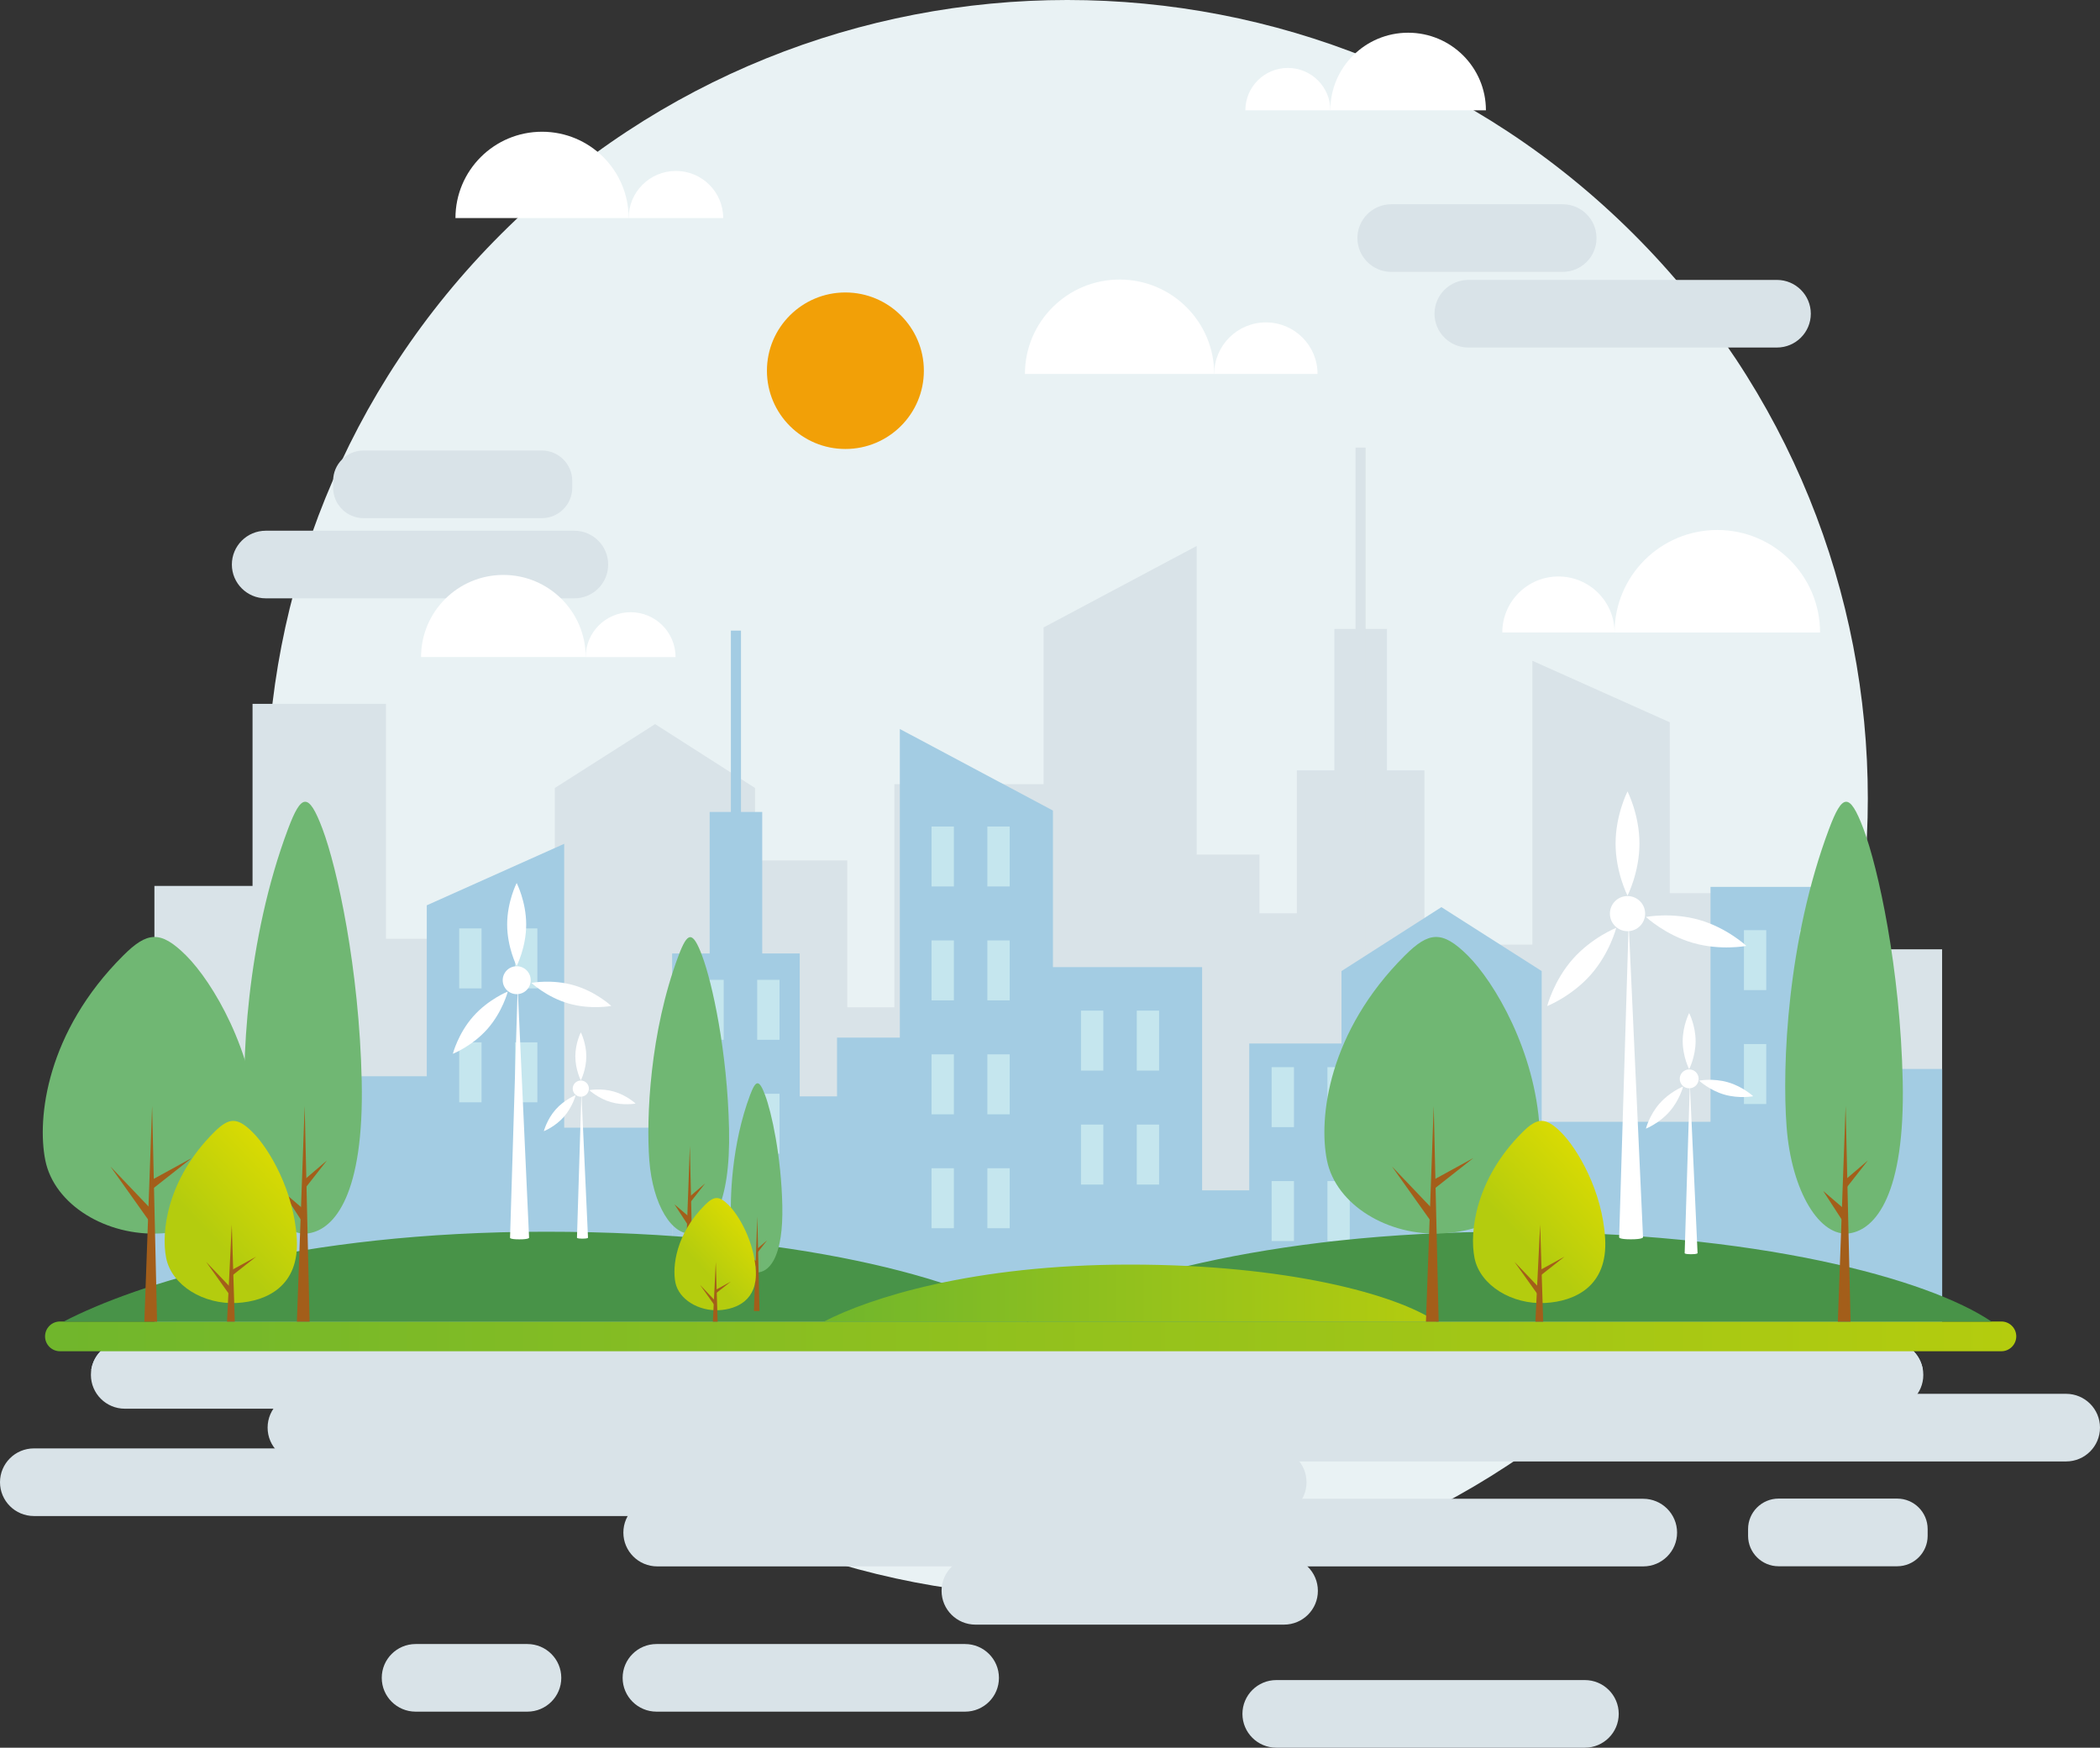 <svg width="155" height="129" viewBox="0 0 155 129" fill="none" xmlns="http://www.w3.org/2000/svg">
<rect x="0" y="0" width="155" height="129" fill="#333333" stroke="none"/>
<g clip-path="url(#clip0)">
<path d="M120.558 100.606C143.632 77.591 143.632 40.276 120.558 17.261C97.484 -5.754 60.073 -5.754 36.999 17.261C13.925 40.276 13.925 77.591 36.999 100.606C60.073 123.621 97.484 123.621 120.558 100.606Z" fill="#E9F2F4"/>
<path d="M68.19 27.363C68.19 30.553 65.596 33.14 62.398 33.14C59.2 33.14 56.607 30.553 56.607 27.363C56.607 24.174 59.2 21.587 62.398 21.587C65.596 21.59 68.19 24.177 68.19 27.363Z" fill="#F2A007"/>
<path d="M113.103 95.735H123.244V53.312L113.103 48.772V95.735Z" fill="#D9E3E8"/>
<path d="M115.129 69.726H105.133V95.739H115.129V69.726Z" fill="#D9E3E8"/>
<path d="M105.137 56.862H95.718V95.735H105.137V56.862Z" fill="#D9E3E8"/>
<path d="M102.368 46.421H98.487V85.294H102.368V46.421Z" fill="#D9E3E8"/>
<path d="M100.797 33.036H100.051V71.908H100.797V33.036Z" fill="#D9E3E8"/>
<path d="M96.731 67.412H91.805V95.735H96.731V67.412Z" fill="#D9E3E8"/>
<path d="M92.963 63.077H87.459V95.735H92.963V63.077Z" fill="#D9E3E8"/>
<path d="M77.027 95.735H88.326V40.298L77.027 46.313V95.735Z" fill="#D9E3E8"/>
<path d="M78.04 57.877H66.015V95.739H78.04V57.877Z" fill="#D9E3E8"/>
<path d="M67.173 74.351H61.669V95.739H67.173V74.351Z" fill="#D9E3E8"/>
<path d="M62.537 63.511H55.584V95.735H62.537V63.511Z" fill="#D9E3E8"/>
<path d="M40.952 95.735H55.729V58.163L48.354 53.447L40.952 58.163V95.735Z" fill="#D9E3E8"/>
<path d="M42.4 69.291H27.042V95.735H42.4V69.291Z" fill="#D9E3E8"/>
<path d="M28.491 51.952H18.64V95.739H28.491V51.952Z" fill="#D9E3E8"/>
<path d="M19.654 65.391H11.397V95.739H19.654V65.391Z" fill="#D9E3E8"/>
<path d="M134.708 65.927H121.586V95.735H134.708V65.927Z" fill="#D9E3E8"/>
<path d="M143.346 70.069H133.712V95.735H143.346V70.069Z" fill="#D9E3E8"/>
<path d="M41.644 97.719H31.5V66.822L41.644 62.282V97.719Z" fill="url(#paint0_linear)"/>
<path d="M39.614 97.719H49.61V83.236H39.614V97.719Z" fill="url(#paint1_linear)"/>
<path d="M59.028 97.719H49.61V70.376H59.028V97.719Z" fill="url(#paint2_linear)"/>
<path d="M56.259 90.386H52.379V59.931H56.259V90.386Z" fill="url(#paint3_linear)"/>
<path d="M54.692 85.418H53.946V46.546H54.692V85.418Z" fill="url(#paint4_linear)"/>
<path d="M62.939 97.719H58.015V80.925H62.939V97.719Z" fill="url(#paint5_linear)"/>
<path d="M67.285 97.719H61.781V76.587H67.285V97.719Z" fill="url(#paint6_linear)"/>
<path d="M77.716 97.719H66.417V53.808L77.716 59.827V97.719Z" fill="url(#paint7_linear)"/>
<path d="M88.728 97.719H76.703V71.386H88.728V97.719Z" fill="url(#paint8_linear)"/>
<path d="M93.074 97.719H87.57V87.861H93.074V97.719Z" fill="url(#paint9_linear)"/>
<path d="M99.159 97.719H92.206V77.022H99.159V97.719Z" fill="url(#paint10_linear)"/>
<path d="M113.792 97.719H99.014V71.676L106.389 66.957L113.792 71.676V97.719Z" fill="url(#paint11_linear)"/>
<path d="M127.701 97.719H112.343V82.802H127.701V97.719Z" fill="url(#paint12_linear)"/>
<path d="M136.106 97.719H126.252V65.462H136.106V97.719Z" fill="url(#paint13_linear)"/>
<path d="M143.35 97.719H135.09V78.901H143.35V97.719Z" fill="url(#paint14_linear)"/>
<path d="M20.035 97.719H33.158V79.44H20.035V97.719Z" fill="url(#paint15_linear)"/>
<path d="M11.397 97.719H21.031V83.579H11.397V97.719Z" fill="url(#paint16_linear)"/>
<path d="M70.405 61.006H68.757V65.431H70.405V61.006Z" fill="#C5E6EE"/>
<path d="M74.525 61.006H72.877V65.431H74.525V61.006Z" fill="#C5E6EE"/>
<path d="M70.405 69.413H68.757V73.838H70.405V69.413Z" fill="#C5E6EE"/>
<path d="M74.525 69.413H72.877V73.838H74.525V69.413Z" fill="#C5E6EE"/>
<path d="M70.405 77.823H68.757V82.249H70.405V77.823Z" fill="#C5E6EE"/>
<path d="M74.525 77.823H72.877V82.249H74.525V77.823Z" fill="#C5E6EE"/>
<path d="M70.405 86.23H68.757V90.656H70.405V86.23Z" fill="#C5E6EE"/>
<path d="M74.525 86.23H72.877V90.656H74.525V86.23Z" fill="#C5E6EE"/>
<path d="M81.434 74.596H79.786V79.022H81.434V74.596Z" fill="#C5E6EE"/>
<path d="M85.554 74.596H83.906V79.022H85.554V74.596Z" fill="#C5E6EE"/>
<path d="M81.434 83.007H79.786V87.433H81.434V83.007Z" fill="#C5E6EE"/>
<path d="M85.554 83.007H83.906V87.433H85.554V83.007Z" fill="#C5E6EE"/>
<path d="M95.506 78.769H93.858V83.195H95.506V78.769Z" fill="#C5E6EE"/>
<path d="M99.626 78.769H97.978V83.195H99.626V78.769Z" fill="#C5E6EE"/>
<path d="M95.506 87.177H93.858V91.603H95.506V87.177Z" fill="#C5E6EE"/>
<path d="M99.626 87.177H97.978V91.603H99.626V87.177Z" fill="#C5E6EE"/>
<path d="M105.771 73.967H104.124V78.392H105.771V73.967Z" fill="#C5E6EE"/>
<path d="M109.891 73.967H108.243V78.392H109.891V73.967Z" fill="#C5E6EE"/>
<path d="M105.771 82.374H104.124V86.799H105.771V82.374Z" fill="#C5E6EE"/>
<path d="M109.891 82.374H108.243V86.799H109.891V82.374Z" fill="#C5E6EE"/>
<path d="M130.365 68.655H128.718V73.081H130.365V68.655Z" fill="#C5E6EE"/>
<path d="M134.485 68.655H132.837V73.081H134.485V68.655Z" fill="#C5E6EE"/>
<path d="M130.365 77.062H128.718V81.488H130.365V77.062Z" fill="#C5E6EE"/>
<path d="M134.485 77.062H132.837V81.488H134.485V77.062Z" fill="#C5E6EE"/>
<path d="M53.416 72.323H51.768V76.749H53.416V72.323Z" fill="#C5E6EE"/>
<path d="M57.536 72.323H55.888V76.749H57.536V72.323Z" fill="#C5E6EE"/>
<path d="M53.416 80.73H51.768V85.156H53.416V80.73Z" fill="#C5E6EE"/>
<path d="M57.536 80.73H55.888V85.156H57.536V80.73Z" fill="#C5E6EE"/>
<path d="M35.542 68.527H33.894V72.953H35.542V68.527Z" fill="#C5E6EE"/>
<path d="M39.662 68.527H38.014V72.953H39.662V68.527Z" fill="#C5E6EE"/>
<path d="M35.542 76.937H33.894V81.363H35.542V76.937Z" fill="#C5E6EE"/>
<path d="M39.662 76.937H38.014V81.363H39.662V76.937Z" fill="#C5E6EE"/>
<path d="M42.387 44.164H19.616C18.235 44.164 17.114 43.046 17.114 41.669C17.114 40.291 18.235 39.173 19.616 39.173H42.387C43.768 39.173 44.889 40.291 44.889 41.669C44.893 43.049 43.772 44.164 42.387 44.164Z" fill="#D9E3E8"/>
<path d="M39.986 38.246H26.84C25.597 38.246 24.587 37.239 24.587 36V35.498C24.587 34.258 25.597 33.251 26.84 33.251H39.986C41.229 33.251 42.238 34.258 42.238 35.498V36C42.238 37.239 41.229 38.246 39.986 38.246Z" fill="#D9E3E8"/>
<path d="M131.152 25.652H108.382C107.001 25.652 105.88 24.534 105.88 23.157C105.88 21.779 107.001 20.661 108.382 20.661H131.152C132.533 20.661 133.655 21.779 133.655 23.157C133.655 24.534 132.533 25.652 131.152 25.652Z" fill="#D9E3E8"/>
<path d="M115.335 20.068H102.692C101.311 20.068 100.189 18.95 100.189 17.572C100.189 16.194 101.311 15.076 102.692 15.076H115.335C116.716 15.076 117.837 16.194 117.837 17.572C117.841 18.95 116.719 20.068 115.335 20.068Z" fill="#D9E3E8"/>
<path d="M139.449 98.986H9.205C7.942 98.986 6.899 99.922 6.73 101.135H141.928C141.756 99.919 140.716 98.986 139.449 98.986Z" fill="#D2ECFC"/>
<path d="M109.516 103.048H99.538C98.933 103.048 98.44 103.536 98.44 104.143C98.44 104.749 98.93 105.237 99.538 105.237H109.516C110.121 105.237 110.614 104.749 110.614 104.143C110.614 103.536 110.121 103.048 109.516 103.048Z" fill="#D9E3E8"/>
<path d="M96.627 103.048H94.915C94.31 103.048 93.817 103.536 93.817 104.143C93.817 104.749 94.307 105.237 94.915 105.237H96.627C97.231 105.237 97.724 104.749 97.724 104.143C97.724 103.536 97.235 103.048 96.627 103.048Z" fill="#D9E3E8"/>
<path d="M139.456 103.978H9.212C7.831 103.978 6.71 102.859 6.71 101.482C6.71 100.104 7.831 98.986 9.212 98.986H139.456C140.837 98.986 141.958 100.104 141.958 101.482C141.962 102.859 140.841 103.978 139.456 103.978Z" fill="#D9E3E8"/>
<path d="M152.498 107.871H22.254C20.873 107.871 19.752 106.753 19.752 105.375C19.752 103.998 20.873 102.879 22.254 102.879H152.498C153.879 102.879 155 103.998 155 105.375C155 106.753 153.879 107.871 152.498 107.871Z" fill="#D9E3E8"/>
<path d="M93.935 111.9H2.502C1.121 111.9 0 110.781 0 109.404C0 108.026 1.121 106.908 2.502 106.908H93.932C95.313 106.908 96.434 108.026 96.434 109.404C96.438 110.781 95.317 111.9 93.935 111.9Z" fill="#D9E3E8"/>
<path d="M121.285 115.618H48.513C47.132 115.618 46.01 114.5 46.01 113.122C46.01 111.745 47.132 110.626 48.513 110.626H121.282C122.663 110.626 123.784 111.745 123.784 113.122C123.787 114.5 122.666 115.618 121.285 115.618Z" fill="#D9E3E8"/>
<path d="M94.769 119.916H71.999C70.618 119.916 69.497 118.798 69.497 117.42C69.497 116.043 70.618 114.924 71.999 114.924H94.769C96.151 114.924 97.272 116.043 97.272 117.42C97.275 118.798 96.154 119.916 94.769 119.916Z" fill="#D9E3E8"/>
<path d="M71.233 126.339H48.459C47.077 126.339 45.956 125.221 45.956 123.844C45.956 122.466 47.077 121.348 48.459 121.348H71.229C72.61 121.348 73.731 122.466 73.731 123.844C73.735 125.221 72.614 126.339 71.233 126.339Z" fill="#D9E3E8"/>
<path d="M38.926 126.339H30.679C29.298 126.339 28.177 125.221 28.177 123.844C28.177 122.466 29.298 121.348 30.679 121.348H38.926C40.307 121.348 41.428 122.466 41.428 123.844C41.428 125.221 40.307 126.339 38.926 126.339Z" fill="#D9E3E8"/>
<path d="M140.027 115.608H131.277C130.035 115.608 129.025 114.601 129.025 113.362V112.86C129.025 111.62 130.035 110.613 131.277 110.613H140.027C141.27 110.613 142.279 111.62 142.279 112.86V113.362C142.279 114.601 141.27 115.608 140.027 115.608Z" fill="#D9E3E8"/>
<path d="M116.976 129H94.206C92.824 129 91.703 127.882 91.703 126.504C91.703 125.127 92.824 124.008 94.206 124.008H116.976C118.357 124.008 119.478 125.127 119.478 126.504C119.478 127.882 118.357 129 116.976 129Z" fill="#D9E3E8"/>
<path d="M35.876 107.103H25.901C25.296 107.103 24.803 107.592 24.803 108.198C24.803 108.801 25.293 109.293 25.901 109.293H35.88C36.484 109.293 36.977 108.804 36.977 108.198C36.974 107.592 36.484 107.103 35.876 107.103Z" fill="#D9E3E8"/>
<path d="M41.705 105.348H35.045C34.441 105.348 33.948 105.837 33.948 106.443C33.948 107.046 34.438 107.538 35.045 107.538H41.705C42.309 107.538 42.802 107.049 42.802 106.443C42.802 105.84 42.309 105.348 41.705 105.348Z" fill="#D9E3E8"/>
<path d="M61.48 108.016H51.501C50.897 108.016 50.404 108.505 50.404 109.111C50.404 109.714 50.893 110.205 51.501 110.205H61.48C62.084 110.205 62.577 109.717 62.577 109.111C62.577 108.505 62.084 108.016 61.48 108.016Z" fill="#D9E3E8"/>
<path d="M92.693 111.667H84.564C83.96 111.667 83.467 112.156 83.467 112.762C83.467 113.368 83.957 113.857 84.564 113.857H92.693C93.297 113.857 93.79 113.368 93.79 112.762C93.79 112.156 93.297 111.667 92.693 111.667Z" fill="#D9E3E8"/>
<path d="M86.716 109.912H76.737C76.132 109.912 75.639 110.401 75.639 111.007C75.639 111.61 76.129 112.102 76.737 112.102H86.716C87.32 112.102 87.813 111.613 87.813 111.007C87.813 110.401 87.323 109.912 86.716 109.912Z" fill="#D9E3E8"/>
<path d="M67.866 108.016H64.516C63.911 108.016 63.418 108.505 63.418 109.111C63.418 109.714 63.908 110.205 64.516 110.205H67.866C68.47 110.205 68.963 109.717 68.963 109.111C68.963 108.505 68.47 108.016 67.866 108.016Z" fill="#D9E3E8"/>
<path d="M101.577 104.85H111.556C112.161 104.85 112.654 105.338 112.654 105.945C112.654 106.548 112.164 107.039 111.556 107.039H101.577C100.973 107.039 100.48 106.551 100.48 105.945C100.48 105.338 100.973 104.85 101.577 104.85Z" fill="#D9E3E8"/>
<path d="M95.192 104.85H98.541C99.146 104.85 99.639 105.338 99.639 105.945C99.639 106.548 99.149 107.039 98.541 107.039H95.192C94.587 107.039 94.094 106.551 94.094 105.945C94.097 105.338 94.587 104.85 95.192 104.85Z" fill="#D9E3E8"/>
<path d="M57.1 103.415H60.45C61.054 103.415 61.547 103.903 61.547 104.51C61.547 105.116 61.058 105.604 60.45 105.604H57.1C56.496 105.604 56.003 105.116 56.003 104.51C56.003 103.903 56.496 103.415 57.1 103.415Z" fill="#D9E3E8"/>
<path d="M147.719 99.737H4.427C3.819 99.737 3.326 99.245 3.326 98.639C3.326 98.032 3.819 97.541 4.427 97.541H147.719C148.327 97.541 148.82 98.032 148.82 98.639C148.817 99.245 148.324 99.737 147.719 99.737Z" fill="url(#paint17_linear)"/>
<path d="M75.893 97.554C71.401 97.554 10.509 97.554 4.684 97.554C10.012 94.782 22.041 90.915 40.286 90.915C58.532 90.915 71.229 94.381 75.893 97.554Z" fill="#489348"/>
<path d="M147 97.554C142.509 97.554 81.617 97.554 75.791 97.554C81.12 94.782 93.149 90.915 111.394 90.915C129.639 90.915 142.337 94.381 147 97.554Z" fill="#489348"/>
<path d="M106.008 97.554C103.158 97.554 64.499 97.554 60.801 97.554C64.185 95.796 71.82 93.341 83.403 93.341C94.989 93.341 103.05 95.54 106.008 97.554Z" fill="url(#paint18_linear)"/>
<path d="M39.172 72.35C39.172 72.919 38.709 73.38 38.139 73.38C37.568 73.38 37.105 72.919 37.105 72.35C37.105 71.78 37.568 71.319 38.139 71.319C38.709 71.319 39.172 71.78 39.172 72.35Z" fill="white"/>
<path d="M38.838 68.237C38.838 69.928 38.135 71.299 38.135 71.299C38.135 71.299 37.433 69.928 37.433 68.237C37.433 66.546 38.135 65.175 38.135 65.175C38.135 65.175 38.838 66.546 38.838 68.237Z" fill="white"/>
<path d="M35.978 75.947C34.856 77.217 33.425 77.782 33.425 77.782C33.425 77.782 33.806 76.29 34.927 75.024C36.048 73.754 37.48 73.188 37.48 73.188C37.48 73.188 37.095 74.677 35.978 75.947Z" fill="white"/>
<path d="M41.975 74.071C40.347 73.603 39.223 72.549 39.223 72.549C39.223 72.549 40.736 72.255 42.367 72.727C43.994 73.195 45.119 74.249 45.119 74.249C45.119 74.249 43.603 74.539 41.975 74.071Z" fill="white"/>
<path d="M37.646 91.357C37.646 91.357 37.599 91.478 38.331 91.478C39.064 91.478 39.051 91.357 39.051 91.357L38.21 72.929L37.646 91.357Z" fill="white"/>
<path d="M121.427 67.435C121.427 68.153 120.846 68.732 120.127 68.732C119.407 68.732 118.827 68.153 118.827 67.435C118.827 66.718 119.407 66.139 120.127 66.139C120.843 66.139 121.427 66.718 121.427 67.435Z" fill="white"/>
<path d="M121.008 62.262C121.008 64.387 120.127 66.108 120.127 66.108C120.127 66.108 119.245 64.387 119.245 62.262C119.245 60.136 120.127 58.415 120.127 58.415C120.127 58.415 121.008 60.136 121.008 62.262Z" fill="white"/>
<path d="M117.408 71.952C116 73.545 114.197 74.259 114.197 74.259C114.197 74.259 114.676 72.387 116.085 70.79C117.493 69.197 119.296 68.483 119.296 68.483C119.296 68.483 118.816 70.359 117.408 71.952Z" fill="white"/>
<path d="M124.949 69.594C122.903 69.005 121.488 67.681 121.488 67.681C121.488 67.681 123.392 67.314 125.439 67.904C127.485 68.493 128.9 69.817 128.9 69.817C128.9 69.817 126.995 70.187 124.949 69.594Z" fill="white"/>
<path d="M119.509 91.323C119.509 91.323 119.451 91.475 120.37 91.475C121.288 91.475 121.271 91.323 121.271 91.323L120.211 68.16L119.509 91.323Z" fill="white"/>
<path d="M43.468 80.353C43.468 80.683 43.201 80.949 42.87 80.949C42.539 80.949 42.272 80.683 42.272 80.353C42.272 80.022 42.539 79.756 42.87 79.756C43.201 79.756 43.468 80.026 43.468 80.353Z" fill="white"/>
<path d="M43.275 77.971C43.275 78.951 42.87 79.743 42.87 79.743C42.87 79.743 42.465 78.951 42.465 77.971C42.465 76.994 42.87 76.2 42.87 76.2C42.87 76.2 43.275 76.994 43.275 77.971Z" fill="white"/>
<path d="M41.62 82.434C40.972 83.168 40.141 83.495 40.141 83.495C40.141 83.495 40.361 82.633 41.009 81.898C41.657 81.164 42.488 80.837 42.488 80.837C42.488 80.837 42.265 81.7 41.62 82.434Z" fill="white"/>
<path d="M45.092 81.349C44.15 81.077 43.498 80.467 43.498 80.467C43.498 80.467 44.376 80.299 45.318 80.571C46.26 80.844 46.912 81.454 46.912 81.454C46.912 81.454 46.034 81.622 45.092 81.349Z" fill="white"/>
<path d="M42.586 91.356C42.586 91.356 42.559 91.427 42.985 91.427C43.41 91.427 43.4 91.356 43.4 91.356L42.914 80.689L42.586 91.356Z" fill="white"/>
<path d="M125.378 79.632C125.378 80.019 125.064 80.329 124.679 80.329C124.294 80.329 123.98 80.016 123.98 79.632C123.98 79.244 124.294 78.934 124.679 78.934C125.064 78.934 125.378 79.244 125.378 79.632Z" fill="white"/>
<path d="M125.152 76.846C125.152 77.991 124.675 78.918 124.675 78.918C124.675 78.918 124.199 77.991 124.199 76.846C124.199 75.701 124.675 74.775 124.675 74.775C124.675 74.775 125.152 75.701 125.152 76.846Z" fill="white"/>
<path d="M123.213 82.064C122.457 82.922 121.484 83.306 121.484 83.306C121.484 83.306 121.741 82.296 122.501 81.44C123.257 80.582 124.23 80.198 124.23 80.198C124.23 80.198 123.973 81.205 123.213 82.064Z" fill="white"/>
<path d="M127.276 80.794C126.175 80.477 125.412 79.763 125.412 79.763C125.412 79.763 126.438 79.564 127.539 79.884C128.64 80.201 129.403 80.915 129.403 80.915C129.403 80.915 128.376 81.11 127.276 80.794Z" fill="white"/>
<path d="M124.344 92.495C124.344 92.495 124.314 92.576 124.81 92.576C125.307 92.576 125.297 92.495 125.297 92.495L124.726 80.022L124.344 92.495Z" fill="white"/>
<path d="M21.264 61.174C18.178 69.386 17.783 78.625 18.127 83.168C18.489 87.985 20.602 91.357 22.774 91.033C24.702 90.747 26.877 88.143 26.698 79.797C26.515 71.45 24.888 64.064 23.8 61.174C22.767 58.425 22.23 58.604 21.264 61.174Z" fill="#70B773"/>
<path d="M22.487 81.626L21.913 97.554H22.852L22.487 81.626Z" fill="#A35E1A"/>
<path d="M20.832 87.908L22.328 90.215L22.433 89.279L20.832 87.908Z" fill="#A35E1A"/>
<path d="M22.433 87.106V87.82L24.131 85.654L22.433 87.106Z" fill="#A35E1A"/>
<path d="M135.005 61.174C131.919 69.386 131.524 78.625 131.868 83.168C132.23 87.985 134.343 91.357 136.515 91.033C138.443 90.747 140.618 88.143 140.439 79.797C140.256 71.45 138.629 64.064 137.541 61.174C136.505 58.425 135.971 58.604 135.005 61.174Z" fill="#70B773"/>
<path d="M136.224 81.626L135.65 97.554H136.589L136.224 81.626Z" fill="#A35E1A"/>
<path d="M134.57 87.908L136.066 90.215L136.17 89.279L134.57 87.908Z" fill="#A35E1A"/>
<path d="M136.17 87.106V87.82L137.869 85.654L136.17 87.106Z" fill="#A35E1A"/>
<path d="M55.361 80.831C54.01 84.428 53.838 88.474 53.987 90.464C54.145 92.573 55.071 94.051 56.023 93.91C56.867 93.785 57.819 92.643 57.742 88.989C57.664 85.331 56.948 82.097 56.472 80.831C56.02 79.629 55.786 79.706 55.361 80.831Z" fill="#70B773"/>
<path d="M55.898 89.79L55.645 96.766H56.057L55.898 89.79Z" fill="#A35E1A"/>
<path d="M55.172 92.539L55.827 93.549L55.874 93.142L55.172 92.539Z" fill="#A35E1A"/>
<path d="M55.874 92.189V92.502L56.617 91.552L55.874 92.189Z" fill="#A35E1A"/>
<path d="M50.08 70.541C47.959 76.179 47.692 82.522 47.925 85.641C48.175 88.948 49.624 91.262 51.116 91.04C52.44 90.845 53.933 89.056 53.811 83.327C53.686 77.597 52.568 72.525 51.822 70.541C51.113 68.655 50.745 68.779 50.08 70.541Z" fill="#70B773"/>
<path d="M50.917 84.583L50.525 95.516H51.17L50.917 84.583Z" fill="#A35E1A"/>
<path d="M49.782 88.894L50.812 90.477L50.883 89.834L49.782 88.894Z" fill="#A35E1A"/>
<path d="M50.883 88.345V88.834L52.048 87.348L50.883 88.345Z" fill="#A35E1A"/>
<path d="M9.094 70.531C3.438 76.169 2.718 82.515 3.343 85.637C4.005 88.945 7.875 91.262 11.856 91.04C15.389 90.845 19.373 89.056 19.042 83.32C18.712 77.587 15.726 72.515 13.737 70.527C11.843 68.641 10.864 68.766 9.094 70.531Z" fill="#70B773"/>
<path d="M11.228 81.626L10.654 97.554H11.593L11.228 81.626Z" fill="#A35E1A"/>
<path d="M8.152 86.102L11.073 90.215L11.178 89.278L8.152 86.102Z" fill="#A35E1A"/>
<path d="M11.178 87.106V87.82L14.153 85.476L11.178 87.106Z" fill="#A35E1A"/>
<path d="M103.688 70.531C98.032 76.172 97.312 82.518 97.94 85.637C98.602 88.945 102.472 91.262 106.454 91.04C109.986 90.845 113.971 89.056 113.64 83.32C113.309 77.587 110.324 72.515 108.335 70.527C106.437 68.641 105.457 68.766 103.688 70.531Z" fill="#70B773"/>
<path d="M105.822 81.626L105.248 97.554H106.187L105.822 81.626Z" fill="#A35E1A"/>
<path d="M102.742 86.102L105.667 90.215L105.771 89.278L102.742 86.102Z" fill="#A35E1A"/>
<path d="M105.771 87.106V87.82L108.747 85.476L105.771 87.106Z" fill="#A35E1A"/>
<path d="M15.797 83.576C12.322 87.042 11.883 90.939 12.265 92.856C12.674 94.886 15.047 96.311 17.492 96.173C19.66 96.052 22.109 94.954 21.906 91.431C21.703 87.908 19.87 84.792 18.647 83.573C17.486 82.417 16.881 82.495 15.797 83.576Z" fill="url(#paint19_linear)"/>
<path d="M17.107 90.393L16.756 97.554H17.33L17.107 90.393Z" fill="#A35E1A"/>
<path d="M15.216 93.142L17.013 95.668L17.077 95.092L15.216 93.142Z" fill="#A35E1A"/>
<path d="M17.077 93.758V94.196L18.904 92.758L17.077 93.758Z" fill="#A35E1A"/>
<path d="M112.367 83.576C108.892 87.042 108.453 90.939 108.834 92.856C109.243 94.886 111.617 96.311 114.062 96.173C116.23 96.052 118.678 94.954 118.475 91.431C118.273 87.908 116.439 84.792 115.217 83.573C114.055 82.417 113.451 82.495 112.367 83.576Z" fill="url(#paint20_linear)"/>
<path d="M113.677 90.393L113.326 97.554H113.903L113.677 90.393Z" fill="#A35E1A"/>
<path d="M111.786 93.142L113.582 95.668L113.646 95.092L111.786 93.142Z" fill="#A35E1A"/>
<path d="M113.646 93.758V94.196L115.473 92.758L113.646 93.758Z" fill="#A35E1A"/>
<path d="M52.025 88.948C49.887 91.081 49.614 93.482 49.85 94.661C50.1 95.911 51.565 96.786 53.068 96.706C54.405 96.631 55.911 95.954 55.786 93.785C55.662 91.616 54.534 89.7 53.781 88.948C53.065 88.234 52.693 88.278 52.025 88.948Z" fill="url(#paint21_linear)"/>
<path d="M52.832 93.145L52.616 97.554H52.97L52.832 93.145Z" fill="#A35E1A"/>
<path d="M51.667 94.836L52.774 96.392L52.811 96.039L51.667 94.836Z" fill="#A35E1A"/>
<path d="M52.811 95.217V95.486L53.936 94.6L52.811 95.217Z" fill="#A35E1A"/>
<path d="M115.028 42.551C117.314 42.551 119.168 44.4 119.168 46.681H110.884C110.887 44.4 112.741 42.551 115.028 42.551Z" fill="white"/>
<path d="M126.752 39.119C130.94 39.119 134.337 42.504 134.337 46.684H119.168C119.171 42.504 122.565 39.119 126.752 39.119Z" fill="white"/>
<path d="M95.056 5.015C96.789 5.015 98.194 6.417 98.194 8.144H91.919C91.919 6.413 93.324 5.015 95.056 5.015Z" fill="white"/>
<path d="M103.934 2.415C107.105 2.415 109.675 4.978 109.675 8.141H98.19C98.19 4.978 100.764 2.415 103.934 2.415Z" fill="white"/>
<path d="M49.887 12.617C47.959 12.617 46.399 14.177 46.399 16.097H53.379C53.379 14.177 51.815 12.617 49.887 12.617Z" fill="white"/>
<path d="M40.006 9.724C36.477 9.724 33.617 12.577 33.617 16.097H46.399C46.399 12.58 43.538 9.724 40.006 9.724Z" fill="white"/>
<path d="M93.436 23.797C91.328 23.797 89.62 25.501 89.62 27.603H97.248C97.248 25.501 95.543 23.797 93.436 23.797Z" fill="white"/>
<path d="M82.636 20.634C78.78 20.634 75.65 23.753 75.65 27.603H89.62C89.62 23.753 86.493 20.634 82.636 20.634Z" fill="white"/>
<path d="M46.547 45.188C44.714 45.188 43.228 46.67 43.228 48.499H49.863C49.863 46.67 48.378 45.188 46.547 45.188Z" fill="white"/>
<path d="M37.153 42.436C33.796 42.436 31.078 45.151 31.078 48.496H43.231C43.228 45.151 40.506 42.436 37.153 42.436Z" fill="white"/>
</g>
<defs>
<linearGradient id="paint0_linear" x1="31.501" y1="80.001" x2="41.642" y2="80.001" gradientUnits="userSpaceOnUse">
<stop stop-color="#A3CCE3"/>
<stop offset="1" stop-color="#A3CCE3"/>
</linearGradient>
<linearGradient id="paint1_linear" x1="39.614" y1="90.478" x2="49.611" y2="90.478" gradientUnits="userSpaceOnUse">
<stop stop-color="#A3CCE3"/>
<stop offset="1" stop-color="#A3CCE3"/>
</linearGradient>
<linearGradient id="paint2_linear" x1="49.611" y1="84.047" x2="59.028" y2="84.047" gradientUnits="userSpaceOnUse">
<stop stop-color="#A3CCE3"/>
<stop offset="1" stop-color="#A3CCE3"/>
</linearGradient>
<linearGradient id="paint3_linear" x1="52.38" y1="75.158" x2="56.259" y2="75.158" gradientUnits="userSpaceOnUse">
<stop stop-color="#A3CCE3"/>
<stop offset="1" stop-color="#A3CCE3"/>
</linearGradient>
<linearGradient id="paint4_linear" x1="53.946" y1="65.983" x2="54.693" y2="65.983" gradientUnits="userSpaceOnUse">
<stop stop-color="#A3CCE3"/>
<stop offset="1" stop-color="#A3CCE3"/>
</linearGradient>
<linearGradient id="paint5_linear" x1="58.014" y1="89.322" x2="62.94" y2="89.322" gradientUnits="userSpaceOnUse">
<stop stop-color="#A3CCE3"/>
<stop offset="1" stop-color="#A3CCE3"/>
</linearGradient>
<linearGradient id="paint6_linear" x1="61.781" y1="87.154" x2="67.286" y2="87.154" gradientUnits="userSpaceOnUse">
<stop stop-color="#A3CCE3"/>
<stop offset="1" stop-color="#A3CCE3"/>
</linearGradient>
<linearGradient id="paint7_linear" x1="66.417" y1="75.764" x2="77.718" y2="75.764" gradientUnits="userSpaceOnUse">
<stop stop-color="#A3CCE3"/>
<stop offset="1" stop-color="#A3CCE3"/>
</linearGradient>
<linearGradient id="paint8_linear" x1="76.704" y1="84.553" x2="88.729" y2="84.553" gradientUnits="userSpaceOnUse">
<stop stop-color="#A3CCE3"/>
<stop offset="1" stop-color="#A3CCE3"/>
</linearGradient>
<linearGradient id="paint9_linear" x1="87.57" y1="92.79" x2="93.075" y2="92.79" gradientUnits="userSpaceOnUse">
<stop stop-color="#A3CCE3"/>
<stop offset="1" stop-color="#A3CCE3"/>
</linearGradient>
<linearGradient id="paint10_linear" x1="92.206" y1="87.371" x2="99.16" y2="87.371" gradientUnits="userSpaceOnUse">
<stop stop-color="#A3CCE3"/>
<stop offset="1" stop-color="#A3CCE3"/>
</linearGradient>
<linearGradient id="paint11_linear" x1="99.015" y1="82.339" x2="113.793" y2="82.339" gradientUnits="userSpaceOnUse">
<stop stop-color="#A3CCE3"/>
<stop offset="1" stop-color="#A3CCE3"/>
</linearGradient>
<linearGradient id="paint12_linear" x1="112.344" y1="90.261" x2="127.702" y2="90.261" gradientUnits="userSpaceOnUse">
<stop stop-color="#A3CCE3"/>
<stop offset="1" stop-color="#A3CCE3"/>
</linearGradient>
<linearGradient id="paint13_linear" x1="126.253" y1="81.59" x2="136.105" y2="81.59" gradientUnits="userSpaceOnUse">
<stop stop-color="#A3CCE3"/>
<stop offset="1" stop-color="#A3CCE3"/>
</linearGradient>
<linearGradient id="paint14_linear" x1="135.091" y1="88.31" x2="143.349" y2="88.31" gradientUnits="userSpaceOnUse">
<stop stop-color="#A3CCE3"/>
<stop offset="1" stop-color="#A3CCE3"/>
</linearGradient>
<linearGradient id="paint15_linear" x1="20.034" y1="88.579" x2="33.158" y2="88.579" gradientUnits="userSpaceOnUse">
<stop stop-color="#A3CCE3"/>
<stop offset="1" stop-color="#A3CCE3"/>
</linearGradient>
<linearGradient id="paint16_linear" x1="11.396" y1="90.65" x2="21.031" y2="90.65" gradientUnits="userSpaceOnUse">
<stop stop-color="#A3CCE3"/>
<stop offset="1" stop-color="#A3CCE3"/>
</linearGradient>
<linearGradient id="paint17_linear" x1="3.327" y1="98.641" x2="148.818" y2="98.641" gradientUnits="userSpaceOnUse">
<stop stop-color="#70B62C"/>
<stop offset="1" stop-color="#B4CC0E"/>
</linearGradient>
<linearGradient id="paint18_linear" x1="60.803" y1="95.448" x2="106.009" y2="95.448" gradientUnits="userSpaceOnUse">
<stop stop-color="#70B62C"/>
<stop offset="1" stop-color="#B4CC0E"/>
</linearGradient>
<linearGradient id="paint19_linear" x1="15.851" y1="91.573" x2="22.671" y2="85.011" gradientUnits="userSpaceOnUse">
<stop stop-color="#B4CC0E"/>
<stop offset="1" stop-color="#E2DE00"/>
</linearGradient>
<linearGradient id="paint20_linear" x1="112.421" y1="91.573" x2="119.242" y2="85.011" gradientUnits="userSpaceOnUse">
<stop stop-color="#B4CC0E"/>
<stop offset="1" stop-color="#E2DE00"/>
</linearGradient>
<linearGradient id="paint21_linear" x1="52.059" y1="93.871" x2="56.258" y2="89.83" gradientUnits="userSpaceOnUse">
<stop stop-color="#B4CC0E"/>
<stop offset="1" stop-color="#E2DE00"/>
</linearGradient>
<clipPath id="clip0">
<rect width="155" height="129" fill="white"/>
</clipPath>
</defs>
</svg>
